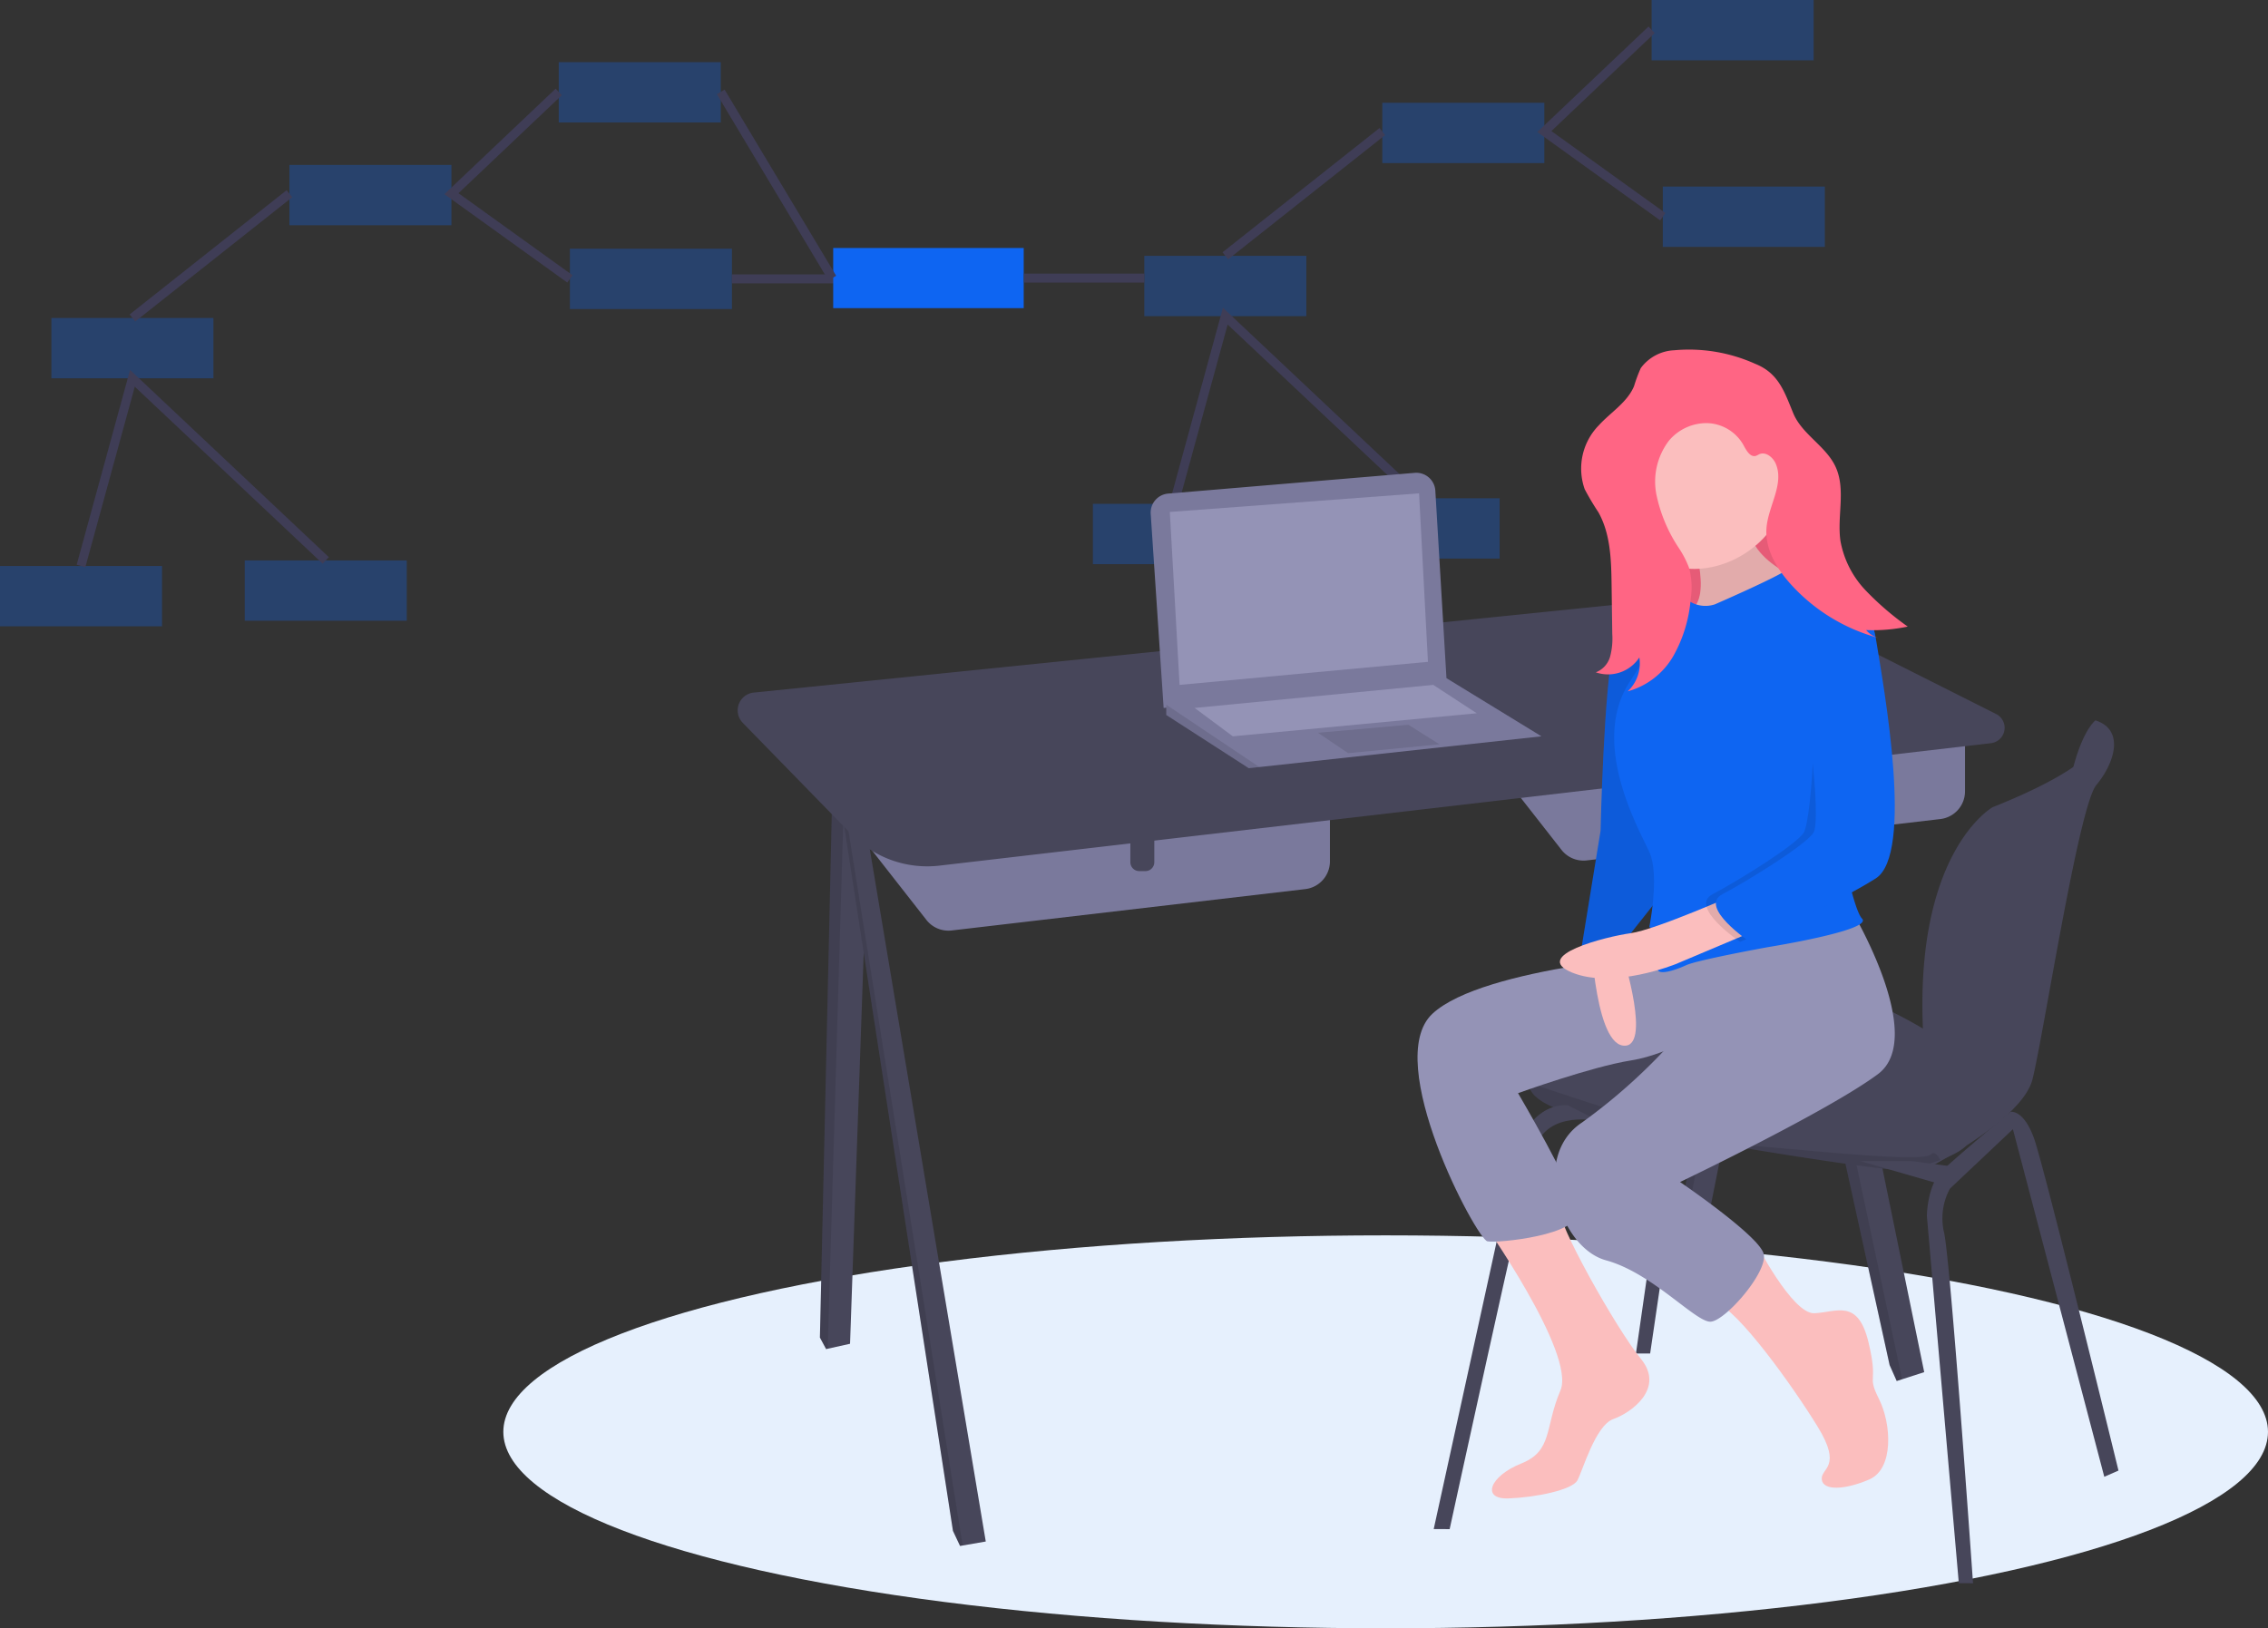 <svg xmlns="http://www.w3.org/2000/svg" width="252.165" height="181.087" viewBox="0 0 252.165 181.087"><rect x="0" y="0" width="252.165" height="181.087" fill="#333333" stroke="none"/><defs><style>.a,.c{fill:#0e65f2;}.a{opacity:0.3;}.b{fill:none;stroke:#3f3d56;stroke-miterlimit:10;}.d{fill:#e6f0fd;}.e{fill:#47465a;}.f{opacity:0.1;}.g{fill:#7a799c;}.h{fill:#9493b6;}.i{fill:#ff6584;}.j{fill:#fbbebe;}</style></defs><rect class="a" width="18.015" height="6.709" transform="translate(153.691 11.43)"/><rect class="a" width="18.015" height="6.709" transform="translate(183.634)"/><rect class="a" width="18.015" height="6.709" transform="translate(184.876 20.749)"/><rect class="a" width="18.015" height="6.709" transform="translate(127.227 28.452)"/><rect class="a" width="18.015" height="6.709" transform="translate(121.512 56.034)"/><rect class="a" width="18.015" height="6.709" transform="translate(148.721 55.413)"/><path class="b" d="M782.057,14.856,770.13,26.173l13.17,9.474" transform="translate(-598.424 -11.544)"/><line class="b" x1="17.456" y2="13.822" transform="translate(136.235 14.63)"/><path class="b" d="M585.4,178.57l5.715-20.868,21.494,20.252" transform="translate(-454.881 -122.541)"/><rect class="a" width="18.015" height="6.709" transform="translate(32.179 18.342)"/><rect class="a" width="18.015" height="6.709" transform="translate(62.122 6.912)"/><rect class="a" width="18.015" height="6.709" transform="translate(63.364 27.66)"/><rect class="a" width="18.015" height="6.709" transform="translate(5.715 35.363)"/><rect class="a" width="18.015" height="6.709" transform="translate(0 62.946)"/><rect class="a" width="18.015" height="6.709" transform="translate(27.209 62.324)"/><path class="b" d="M237.057,45.856,225.13,57.173l13.17,9.474" transform="translate(-174.936 -35.632)"/><line class="b" x1="17.456" y2="13.822" transform="translate(14.723 21.541)"/><path class="b" d="M40.4,209.57,46.116,188.7,67.61,208.954" transform="translate(-31.393 -146.629)"/><line class="b" x2="20.43" transform="translate(81.38 31.015)"/><rect class="c" width="21.181" height="6.689" transform="translate(92.639 27.581)"/><line class="b" x2="13.38" transform="translate(113.847 30.926)"/><line class="b" x1="12.4" y1="20.702" transform="translate(80.137 10.224)"/><ellipse class="d" cx="98.101" cy="21.85" rx="98.101" ry="21.85" transform="translate(55.962 137.388)"/><path class="e" d="M851.334,391.611l-9.566,47.929H839.7l-.228-.354-.66-1.026,8.284-44.774,1.258-.527Z" transform="translate(-651.79 -304.298)"/><path class="f" d="M848.35,397.21l-8.882,46.327-.66-1.026,8.284-44.774Z" transform="translate(-651.79 -308.649)"/><path class="e" d="M898.986,463.084l-2.459.793-.6.193-.789-1.775L881.6,400.55l1.407-.315,2.957-.663Z" transform="translate(-685.044 -310.484)"/><path class="f" d="M896.526,466.187l-.6.193-.789-1.775L881.6,402.86l1.407-.315Z" transform="translate(-685.044 -312.795)"/><path class="e" d="M414.388,391.611l-2.17,62.131-2.486.552-.176.039-.69-1.282,1.381-60.849,1.328-.189Z" transform="translate(-317.705 -304.298)"/><path class="f" d="M411.574,393.415,409.732,455.7l-.176.039-.69-1.282,1.381-60.849Z" transform="translate(-317.705 -305.7)"/><path class="e" d="M435.213,479.515l-2.572.444-.288.049-.789-1.676-12.525-81.165.361-.109,1.907-.581Z" transform="translate(-325.611 -308.079)"/><path class="f" d="M432.641,481.982l-.288.049-.789-1.676L419.039,399.19l.361-.109Z" transform="translate(-325.611 -310.103)"/><path class="g" d="M770.246,401.263l9.576,12.236a3.105,3.105,0,0,0,2.807,1.17l39.311-4.6a3.105,3.105,0,0,0,2.744-3.084V397.91Z" transform="translate(-606.206 -318.98)"/><path class="e" d="M880.387,377.9h2.663v3.843a.989.989,0,0,1-.989.989h-.684a.989.989,0,0,1-.989-.989V377.9Z" transform="translate(-684.098 -293.643)"/><path class="g" d="M453.539,436.207l9.576,12.236a3.105,3.105,0,0,0,2.807,1.17l39.311-4.6a3.105,3.105,0,0,0,2.744-3.084v-9.072Z" transform="translate(-360.111 -346.133)"/><path class="e" d="M563.68,412.842h2.663v3.843a.989.989,0,0,1-.989.989h-.684a.989.989,0,0,1-.989-.989Z" transform="translate(-438.003 -320.796)"/><path class="e" d="M424.78,371.255l116.932-13.621a1.72,1.72,0,0,0,.575-3.244l-20.917-10.52a24.21,24.21,0,0,0-13.333-2.456L404.151,352.008a1.988,1.988,0,0,0-1.217,3.366l12.1,12.412A11.744,11.744,0,0,0,424.78,371.255Z" transform="translate(-320.35 -274.984)"/><path class="e" d="M1071.333,403.909l-1.251-.691s-1.35.994-2.45,5.181,2.056.045,2.056.045l1.381-2.86Z" transform="translate(-837.107 -323.104)"/><path class="e" d="M847.943,538.352s-1.282,6.016-1.874,7.692c-.29.821-1.69,1.571-3.243,2.145a21.711,21.711,0,0,1-4.252,1.109c-1.677.2-23.176-3.156-33.63-5.424-7.042-1.528-7.953-3.28-7.8-4.26a1.422,1.422,0,0,1,.4-.769s10.355-7,14-10.355,10.848-.69,18.738.69S847.943,538.352,847.943,538.352Z" transform="translate(-627.097 -419.185)"/><path class="e" d="M1012.391,403.217s4.832,3.156-11.44,9.665c0,0-8.845,4.987-7.693,25.529a5.633,5.633,0,0,0,.819,2.609c1.679,2.761,5.277,9.752-.72,10.619v1.578s10.848-5.424,12.032-10.059,5.128-30.375,7.1-32.742S1015.745,404.3,1012.391,403.217Z" transform="translate(-779.415 -323.104)"/><path class="f" d="M842.827,592.616a21.712,21.712,0,0,1-4.253,1.109c-1.677.2-23.176-3.156-33.63-5.424-7.042-1.528-7.953-3.28-7.8-4.26,4.629,1.583,19.661,6.607,25.056,7.022,6.41.493,18.657,1.864,19.585.932C842.145,591.636,842.511,592.015,842.827,592.616Z" transform="translate(-627.097 -463.612)"/><path class="e" d="M749.457,642.307l9.369-42.8s1.677-4.536,5.523-4.339l3.55,1.775s-5.917-1.381-7.2,3.156-9.468,42.21-9.468,42.21Z" transform="translate(-590.052 -472.252)"/><path class="e" d="M815.808,584.06l3.747-26.134h1.677l-3.846,26.134Z" transform="translate(-633.917 -433.532)"/><path class="e" d="M998.942,650.889l-3.55-40.829s0-3.452,1.775-5.128,7.506-6.459,7.506-6.459,1.469-.346,2.652,3.007,9.369,36.884,9.369,36.884l-1.578.69L1004.957,600.4l-7,6.608a6.932,6.932,0,0,0-.69,4.734c.69,2.268,3.255,39.152,3.255,39.152Z" transform="translate(-781.153 -474.818)"/><path class="e" d="M927.717,579.158l8.876,2.564,1.973-1.874-5.128-.69Z" transform="translate(-720.875 -450.03)"/><path class="g" d="M608.3,284.277l1.439,21.588,31.46-3.057-1.252-21.1a2.122,2.122,0,0,0-2.3-1.989l-27.411,2.306A2.122,2.122,0,0,0,608.3,284.277Z" transform="translate(-480.36 -227.132)"/><path class="g" d="M623.311,344.784,591.95,348.2l-1.183.129-9.172-5.917v-1.282l31.164-2.807Z" transform="translate(-451.924 -262.895)"/><path class="f" d="M591.95,358.454l-1.183.129-9.172-5.917v-1.148Z" transform="translate(-451.924 -273.144)"/><path class="h" d="M583.364,248.155l1.085,19.231,27.614-2.564-.986-18.738Z" transform="translate(-453.299 -191.218)"/><path class="f" d="M657.233,362.42l3.353,2.268,10.158-.986-3.452-2.17Z" transform="translate(-510.698 -280.926)"/><path class="h" d="M595.749,344.191l4.241,3.156,27.121-2.564-4.832-3.156Z" transform="translate(-462.922 -265.459)"/><rect class="i" width="20.02" height="20.02" transform="translate(180.954 49.59)"/><rect class="f" width="20.02" height="20.02" transform="translate(180.954 49.59)"/><path class="j" d="M875.624,295.012s2.824,7.649,0,9.061,10.12,0,10.12,0l3.648-2.942s-8.237-2.353-7.06-7.766S875.624,295.012,875.624,295.012Z" transform="translate(-687.776 -236.157)"/><path class="f" d="M875.624,295.012s2.824,7.649,0,9.061,10.12,0,10.12,0l3.648-2.942s-8.237-2.353-7.06-7.766S875.624,295.012,875.624,295.012Z" transform="translate(-687.776 -236.157)"/><path class="j" d="M773.056,646.826s10.591,14.945,8.826,19.063-.824,6.707-4.354,8.119-4.472,4-1.412,3.883,7.06-.941,7.649-2,2-6.119,4-6.825,5.766-3.413,3.06-6.707-9.526-15.431-9-16.659S773.056,646.826,773.056,646.826Z" transform="translate(-608.389 -511.248)"/><path class="h" d="M770.571,519.512s-21.887,1.412-27.536,6.707,4.942,25.065,6.119,25.3,10.355-.706,10-3.295-6.59-13.179-6.59-13.179,8.119-2.942,12.591-3.648,9.414-4,9.414-4Z" transform="translate(-583.781 -413.47)"/><path class="j" d="M827.417,503.094s.353,13.062,3.648,13.532,0-10,0-10l-.118-4Z" transform="translate(-650.63 -400.346)"/><path class="c" d="M834.139,350.019s-6.119-1.765-7.3,2.942-1.53,20.946-1.53,20.946L823.2,386.851s3.883-1.177,4.707-.588l4.942-6.237Z" transform="translate(-647.349 -281.515)"/><path class="f" d="M834.139,350.019s-6.119-1.765-7.3,2.942-1.53,20.946-1.53,20.946L823.2,386.851s3.883-1.177,4.707-.588l4.942-6.237Z" transform="translate(-647.349 -281.515)"/><path class="j" d="M892.706,663.225s4.112,8.085,6.583,7.967,4.825-1.647,6,3.177-.235,3.53,1.177,6.354,1.647,7.766-1.059,8.943-5.178,1.294-5.3,0,2.354-1.294-.471-5.884-8.826-12.944-11.3-13.768S892.706,663.225,892.706,663.225Z" transform="translate(-697.556 -525.141)"/><path class="h" d="M842.778,497.873s8.472,14.121,2.942,18.239-22,12-22,12,8.826,6,9.3,8-4.236,7.413-5.884,7.531-6.472-5.413-11.65-6.825-8.355-11.532-2.706-15.3a63.116,63.116,0,0,0,10.944-10l-1.646-9.06Z" transform="translate(-636.925 -396.655)"/><path class="j" d="M857.956,255.365c0,5-5.126,9.141-10.13,9.141a9.061,9.061,0,1,1,0-18.122C852.83,246.384,857.956,250.36,857.956,255.365Z" transform="translate(-659.448 -201.238)"/><path class="c" d="M850.665,331.093s8.119-3.53,8.119-4,4.707,1.059,5.766,2,1.647.824,2.353,2.706-3.53,19.416-3.53,19.416,2.353,13.532,3.648,14.827-10.473,3.177-10.473,3.177-7.766,1.412-9.061,2-3.648,1.412-3.177,0,2.471-2.471-.941-4.236c0,0,1.177-5.766,0-8.355s-6.59-12-2.236-18.828,6.354-9.3,6.354-9.3A3.315,3.315,0,0,0,850.665,331.093Z" transform="translate(-659.993 -263.884)"/><path class="j" d="M832.213,489.428s-9.179,4.071-11.944,4.448-11.12,2.495-6.531,4.378,11.532-.941,11.532-.941l9.767-4.119Z" transform="translate(-638.952 -390.094)"/><path class="f" d="M898.738,342.973s3.389-1.639,4.331,4.126,4.236,24.005,0,26.712-14,7.06-14,7.06-5.766-3.883-3.06-5.3,9.179-5.413,10.12-6.825,1.893-17.174.245-19.763S898.738,342.973,898.738,342.973Z" transform="translate(-695.594 -276.125)"/><path class="c" d="M902.286,337.422s4.707-.235,5.648,5.531,4.236,24.005,0,26.712-14,7.06-14,7.06-5.766-3.883-3.059-5.3,9.178-5.413,10.12-6.825-.706-16.121-2.353-18.71S902.286,337.422,902.286,337.422Z" transform="translate(-699.375 -271.977)"/><path class="i" d="M833.188,218.216a4.875,4.875,0,0,0-3.721,1.989,16.8,16.8,0,0,0-.745,2c-.756,1.818-2.593,2.9-3.918,4.358a6.872,6.872,0,0,0-1.567,7.109,29.075,29.075,0,0,0,1.521,2.559c1.356,2.418,1.428,5.321,1.467,8.092l.076,5.449a7.832,7.832,0,0,1-.23,2.475,2.65,2.65,0,0,1-1.6,1.787,4.156,4.156,0,0,0,4.84-1.653,4.247,4.247,0,0,1-1.3,3.768,8.424,8.424,0,0,0,5.106-3.978,15.417,15.417,0,0,0,1.905-6.316,8.279,8.279,0,0,0-.2-3.484,10.91,10.91,0,0,0-1.141-2.192,16.923,16.923,0,0,1-2.461-5.85,7.508,7.508,0,0,1,1.364-6.036,5.452,5.452,0,0,1,4.306-1.975,4.794,4.794,0,0,1,4,2.447c.315.593.763,1.4,1.4,1.187a3.452,3.452,0,0,0,.345-.17c.711-.324,1.519.315,1.833,1.031.989,2.258-.833,4.723-1.022,7.18-.175,2.286,1.1,4.443,2.623,6.156a20.226,20.226,0,0,0,9.889,6.076,2.776,2.776,0,0,1-1.434-.891,18.834,18.834,0,0,0,4.628-.388,31.9,31.9,0,0,1-4.705-4.051,10.7,10.7,0,0,1-2.775-5.467c-.4-2.753.625-5.735-.547-8.259-1.072-2.307-3.731-3.6-4.7-5.947-.986-2.388-1.626-4.463-4.237-5.5A17.96,17.96,0,0,0,833.188,218.216Z" transform="translate(-647.042 -179.262)"/></svg>